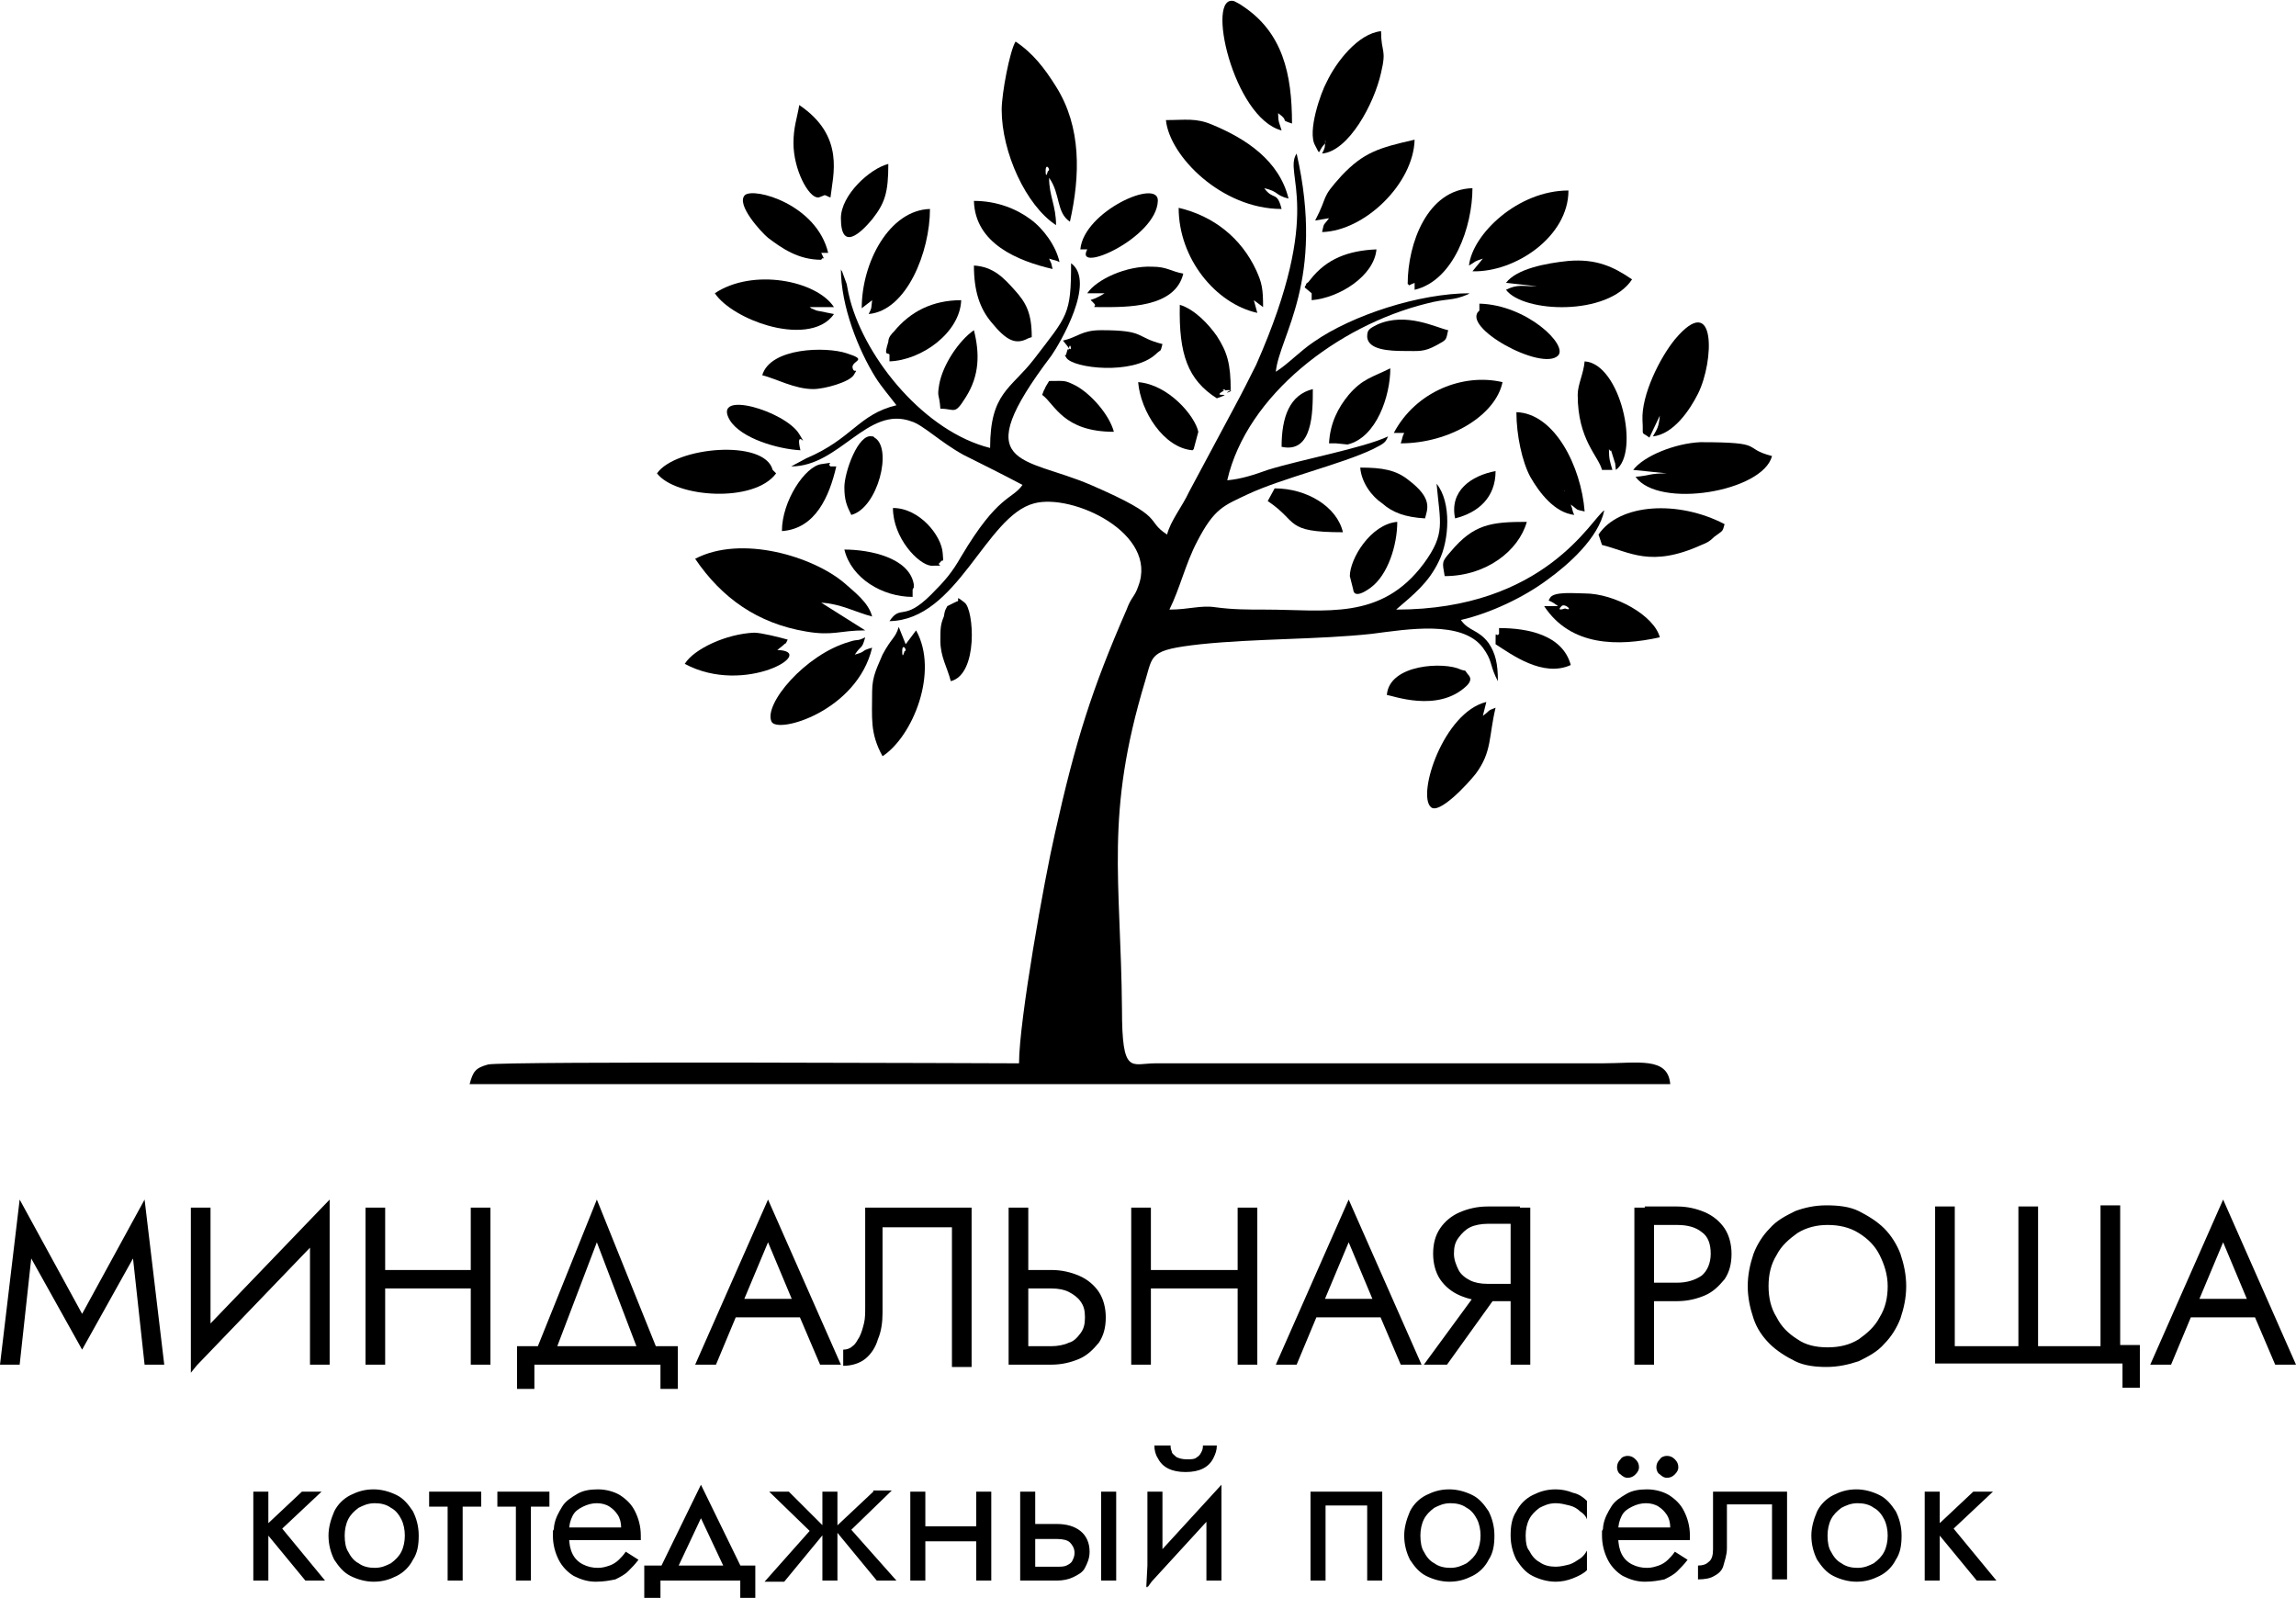 <svg width="296" height="206" viewBox="0 0 296 206" fill="none" xmlns="http://www.w3.org/2000/svg">
<path fill-rule="evenodd" clip-rule="evenodd" d="M158.215 61.919C160.75 50.905 172.53 41.974 183.863 39.146C186.696 38.402 187.144 38.848 189.231 37.955C189.231 37.955 189.38 37.806 189.529 37.806C182.968 37.806 174.319 40.634 169.398 44.058C167.609 45.249 166.118 46.886 164.478 47.928C164.925 43.314 170.89 36.169 167.162 19.796C165.372 22.476 170.89 26.792 161.942 47.035C161.048 48.821 160.153 50.607 159.109 52.542L153.294 63.407C152.399 65.343 150.908 67.129 150.46 68.915C147.478 66.98 150.61 66.831 140.619 62.514C131.97 58.793 124.514 60.431 135.549 45.844C136.592 44.355 141.364 36.318 138.084 33.936C138.084 40.634 137.636 40.634 133.312 46.291C130.329 50.16 127.645 50.607 127.645 57.752C119.295 55.668 111.69 46.439 109.602 38.699C109.453 38.104 109.304 37.509 109.155 36.616L108.558 34.978C108.558 34.978 108.409 34.83 108.409 34.681C108.409 39.444 110.646 45.1 112.883 48.672C113.628 49.863 114.672 51.053 115.567 52.244C110.646 53.435 109.9 56.561 103.935 59.091L101.997 60.133C108.26 60.133 111.839 52.244 117.505 54.328C118.996 54.775 121.233 57.007 124.216 58.645C126.9 59.984 129.286 61.175 131.821 62.514C130.479 64.449 128.689 63.705 123.917 71.743C122.724 73.827 121.83 74.868 120.04 76.655C116.461 80.227 116.163 77.845 114.672 80.078C123.47 79.929 127.049 66.533 133.312 64.896C138.233 63.556 149.417 68.766 146.732 75.613C146.285 76.952 145.838 76.952 145.241 78.59C140.768 88.86 138.68 95.409 135.996 107.465C134.654 113.27 131.373 131.578 131.373 137.085C128.838 137.085 64.717 136.788 62.928 137.234C61.288 137.681 60.989 138.127 60.542 139.764H215.327C215.029 136.192 211.152 137.085 206.529 137.085H148.969C145.838 137.085 144.645 138.723 144.645 130.09C144.496 113.27 142.408 105.084 147.627 87.818C148.671 84.394 148.074 83.799 154.785 83.055C161.943 82.311 169.995 82.46 176.854 81.715C181.477 81.12 188.486 79.929 191.17 83.501C192.363 85.139 192.064 85.585 192.81 87.223L193.108 87.818C193.108 85.585 192.81 84.246 191.915 82.906C190.573 81.12 189.38 81.418 188.336 79.929C192.214 79.036 196.538 76.952 199.52 74.72C202.204 72.785 206.082 69.361 206.827 65.789C205.187 66.831 199.222 78.59 179.986 78.59C182.223 76.655 184.161 75.166 185.503 72.338C186.845 69.659 187.144 64.747 185.205 62.366C185.652 67.426 186.398 68.766 183.565 72.636C178.047 80.078 170.89 78.59 163.135 78.59C160.75 78.59 158.96 78.59 156.723 78.292C154.785 77.994 153.294 78.59 150.759 78.59C152.101 75.91 152.846 72.636 154.337 69.808C156.574 65.491 157.767 65.194 160.899 63.705C165.372 61.621 172.977 59.835 177.003 57.9C178.495 57.156 178.644 57.007 178.942 56.263C175.811 57.752 167.758 59.24 163.434 60.58C161.793 61.175 160.004 61.77 158.215 61.919Z" fill="black"/>
<path fill-rule="evenodd" clip-rule="evenodd" d="M134.803 22.029C134.803 20.838 135.549 22.029 135.101 22.029C135.101 22.029 134.803 23.22 134.803 22.029ZM129.136 14.14C129.136 19.647 132.268 26.494 136.145 29.025C136.145 26.494 135.25 25.303 135.25 22.922C136.742 25.006 136.145 27.387 137.934 28.578C139.277 22.624 139.426 16.373 136.145 11.163C134.654 8.782 133.163 6.847 130.926 5.358C130.18 6.549 129.136 12.056 129.136 14.14Z" fill="black"/>
<path fill-rule="evenodd" clip-rule="evenodd" d="M105.874 77.697C108.409 77.845 110.198 78.887 112.435 79.483C111.988 77.697 110.198 76.357 108.856 75.166C104.83 71.743 95.585 68.915 89.62 72.04C93.05 77.101 97.672 80.376 103.935 81.418C107.365 82.013 108.26 81.269 111.541 81.269L105.874 77.697Z" fill="black"/>
<path fill-rule="evenodd" clip-rule="evenodd" d="M162.986 24.262C164.925 24.708 164.328 25.155 166.118 25.601C164.925 20.689 160.6 17.861 156.276 16.075C154.188 15.182 152.846 15.48 150.311 15.48C150.759 20.094 157.469 26.941 165.223 26.941C164.627 24.559 164.179 25.899 162.986 24.262Z" fill="black"/>
<path fill-rule="evenodd" clip-rule="evenodd" d="M164.776 14.587C166.416 15.777 164.776 15.331 166.565 15.926C166.565 9.526 165.372 4.168 160.153 0.744C160.004 0.595 159.109 0.149 159.109 0.149C155.381 -0.893 158.96 15.182 165.223 16.819C164.925 15.777 164.776 15.777 164.776 14.587Z" fill="black"/>
<path fill-rule="evenodd" clip-rule="evenodd" d="M210.555 60.58L214.88 61.026C212.643 61.026 212.643 61.324 210.853 61.472C213.836 65.64 227.256 63.407 228.449 58.793C224.423 57.751 227.853 57.007 219.204 57.007C215.923 57.156 211.897 58.793 210.555 60.58Z" fill="black"/>
<path fill-rule="evenodd" clip-rule="evenodd" d="M170.89 18.01C170.741 19.201 170.89 18.903 170.442 19.796C173.872 19.499 177.153 13.396 178.047 9.377C178.793 6.251 178.047 6.847 178.047 4.019C175.065 4.316 172.232 8.038 171.039 10.568C170.293 11.908 168.504 16.968 169.548 18.754C170.293 20.243 169.846 19.499 170.741 18.605C170.741 18.605 170.89 18.457 170.89 18.308C170.741 18.308 170.89 18.159 170.89 18.01Z" fill="black"/>
<path fill-rule="evenodd" clip-rule="evenodd" d="M213.985 53.584C213.836 55.072 213.687 55.221 213.09 56.263C215.774 55.965 217.862 52.84 218.906 50.756C220.993 46.588 221.292 37.36 215.923 43.76C213.985 46.142 211.599 50.905 211.748 54.179C211.897 56.412 211.45 55.519 212.643 56.412L213.985 53.584Z" fill="black"/>
<path fill-rule="evenodd" clip-rule="evenodd" d="M161.644 38.699L162.837 39.592C162.837 37.211 162.688 36.467 161.943 34.829C160.004 30.662 156.425 27.834 151.952 26.792C151.952 33.341 156.723 39.146 162.092 40.337L161.644 38.699Z" fill="black"/>
<path fill-rule="evenodd" clip-rule="evenodd" d="M116.312 83.948C116.312 82.757 117.058 83.948 116.611 83.948C116.611 83.948 116.312 85.139 116.312 83.948ZM112.435 89.157C112.435 92.581 112.137 94.516 113.777 97.493C117.654 94.962 121.084 86.627 118.102 81.269L116.76 83.055L115.865 80.822C115.418 82.311 114.97 82.162 113.777 84.394C113.181 85.883 112.435 87.074 112.435 89.157Z" fill="black"/>
<path fill-rule="evenodd" clip-rule="evenodd" d="M171.337 28.131C170.591 29.173 170.741 28.578 170.442 29.918C175.96 29.769 182.223 23.666 182.372 18.01C177.749 19.052 175.811 19.647 172.977 22.624C170.144 25.75 171.337 25.006 169.548 28.429L171.337 28.131Z" fill="black"/>
<path fill-rule="evenodd" clip-rule="evenodd" d="M206.082 68.915L206.529 70.254C210.108 71.147 212.792 73.231 219.353 70.254C220.099 69.957 220.397 69.808 220.993 69.213C222.186 68.319 222.037 68.617 222.335 67.575C216.371 64.45 208.766 64.896 206.082 68.915Z" fill="black"/>
<path fill-rule="evenodd" clip-rule="evenodd" d="M110.199 84.394C111.093 83.055 111.093 83.799 111.541 82.162C110.348 82.757 110.795 82.311 109.453 82.757C103.786 84.394 98.418 90.795 99.462 93.028C100.208 94.665 110.497 91.688 112.435 83.501C110.795 83.948 111.839 83.948 110.199 84.394Z" fill="black"/>
<path fill-rule="evenodd" clip-rule="evenodd" d="M194.152 36.467L198.178 36.913C196.24 36.913 195.643 36.616 194.152 37.36C196.389 40.337 207.275 40.783 210.406 36.02C208.02 34.383 205.783 33.341 202.205 33.639C199.222 33.936 195.494 34.681 194.152 36.467Z" fill="black"/>
<path fill-rule="evenodd" clip-rule="evenodd" d="M191.17 33.341L189.828 34.978C195.345 35.127 202.205 30.513 202.205 24.559C195.643 24.559 189.828 30.215 189.38 34.234C190.424 33.639 189.828 33.788 191.17 33.341Z" fill="black"/>
<path fill-rule="evenodd" clip-rule="evenodd" d="M112.435 38.7C112.286 39.89 112.435 39.593 111.988 40.486C116.909 40.039 119.891 32.448 119.891 26.941C114.672 27.09 111.093 33.788 111.093 39.741L112.435 38.7Z" fill="black"/>
<path fill-rule="evenodd" clip-rule="evenodd" d="M92.155 37.806C93.348 39.593 96.331 41.23 99.015 41.974C102.146 42.867 105.874 42.867 107.514 40.486L105.278 40.039C104.234 39.593 104.83 39.89 104.383 39.593H107.514C105.278 36.169 97.076 34.532 92.155 37.806Z" fill="black"/>
<path fill-rule="evenodd" clip-rule="evenodd" d="M191.17 92.283L191.617 90.497C186.1 91.837 182.67 102.405 184.459 104.042C185.503 105.084 189.231 101.065 190.275 99.725C192.363 96.897 191.915 94.962 192.81 91.241C191.617 91.688 192.214 91.539 191.17 92.283Z" fill="black"/>
<path fill-rule="evenodd" clip-rule="evenodd" d="M84.699 61.026C87.085 64.152 97.225 64.896 100.058 61.026L99.611 60.58C98.567 56.561 87.085 57.603 84.699 61.026Z" fill="black"/>
<path fill-rule="evenodd" clip-rule="evenodd" d="M181.03 55.816C180.732 56.412 180.881 56.263 180.582 57.156C186.845 57.156 192.81 53.584 193.705 49.267C188.635 48.077 182.521 50.458 179.688 55.816H181.03Z" fill="black"/>
<path fill-rule="evenodd" clip-rule="evenodd" d="M201.31 78.143C201.757 77.697 202.95 78.887 201.757 78.441C201.757 78.441 200.564 78.887 201.31 78.143ZM200.862 78.143H199.073C202.503 83.353 208.617 83.353 213.985 82.162C213.239 79.334 208.169 76.506 204.292 76.506C203.099 76.506 200.266 76.208 199.819 77.101C199.52 77.697 199.52 77.101 200.862 78.143Z" fill="black"/>
<path fill-rule="evenodd" clip-rule="evenodd" d="M201.757 63.259C201.608 63.259 201.757 63.408 201.757 63.259V63.259ZM202.503 65.045C203.547 65.789 202.95 65.64 204.292 65.938C203.845 60.133 200.415 53.286 195.494 53.137C195.494 56.114 196.24 59.538 197.284 61.473C198.477 63.556 200.415 66.087 202.95 66.384C202.652 65.789 202.801 65.789 202.503 65.045Z" fill="black"/>
<path fill-rule="evenodd" clip-rule="evenodd" d="M182.372 36.467V37.36C187.442 36.169 189.828 29.173 189.828 24.262C184.012 24.41 181.477 31.406 181.477 36.616C182.074 36.913 180.881 37.062 182.372 36.467Z" fill="black"/>
<path fill-rule="evenodd" clip-rule="evenodd" d="M203.397 50.905C203.397 56.709 206.082 58.793 206.529 60.58H207.871C207.573 59.538 207.424 59.24 207.424 57.9C207.871 58.645 207.424 57.156 208.02 59.091C208.318 60.133 208.169 59.24 208.318 60.58C211.45 58.347 208.915 46.886 204.292 46.588C204.143 48.225 203.397 49.565 203.397 50.905Z" fill="black"/>
<path fill-rule="evenodd" clip-rule="evenodd" d="M88.278 85.585C96.032 89.753 105.576 83.948 100.208 83.799L100.953 83.204C101.55 82.608 101.102 83.353 101.55 82.46C100.506 82.162 98.12 81.566 97.225 81.566C93.646 81.715 89.471 83.65 88.278 85.585Z" fill="black"/>
<path fill-rule="evenodd" clip-rule="evenodd" d="M105.874 32.597H106.769C105.278 26.345 97.225 24.113 96.032 25.155C94.839 26.345 98.12 29.918 99.015 30.662C100.804 32.002 102.892 33.49 105.874 33.49C106.172 32.895 106.47 33.936 105.874 32.597Z" fill="black"/>
<path fill-rule="evenodd" clip-rule="evenodd" d="M135.25 33.341C136.145 33.639 135.996 33.49 136.592 33.788C136.145 31.704 134.505 29.471 132.864 28.28C131.075 26.941 128.54 25.899 125.558 25.899C125.707 31.406 131.224 33.639 135.698 34.681C135.399 33.49 135.698 34.383 135.25 33.341Z" fill="black"/>
<path fill-rule="evenodd" clip-rule="evenodd" d="M137.04 43.909L137.636 44.653C138.382 45.844 137.935 43.611 137.785 45.1C137.785 45.546 137.785 44.355 137.487 45.546C137.338 46.29 136.891 45.1 137.487 46.142C138.382 47.481 145.987 48.374 148.969 45.695C149.715 44.951 149.566 45.546 149.864 44.355C146.285 43.462 147.776 42.569 141.961 42.569C139.426 42.569 138.978 43.462 137.04 43.909Z" fill="black"/>
<path fill-rule="evenodd" clip-rule="evenodd" d="M156.873 51.351C159.408 50.458 156.127 51.351 157.618 50.458C158.662 49.863 156.873 50.458 158.066 50.309C159.855 50.16 157.171 51.053 158.662 50.309C158.662 46.886 158.215 45.397 156.873 43.314C155.829 41.825 154.039 39.89 152.101 39.295C151.952 45.695 153.145 48.97 156.873 51.351Z" fill="black"/>
<path fill-rule="evenodd" clip-rule="evenodd" d="M98.269 48.374C100.058 48.821 102.444 50.16 104.83 50.16C106.321 50.16 109.453 49.267 110.049 48.374C110.795 47.184 110.049 48.374 109.9 47.332C109.9 46.439 111.988 46.439 109.155 45.546C106.471 44.653 99.313 44.802 98.269 48.374Z" fill="black"/>
<path fill-rule="evenodd" clip-rule="evenodd" d="M140.171 32.15C138.382 35.425 149.118 30.662 149.268 25.899C149.417 22.922 139.724 27.238 139.277 32.15H140.171Z" fill="black"/>
<path fill-rule="evenodd" clip-rule="evenodd" d="M140.171 37.806H142.408C140.321 39.146 140.321 38.253 141.066 39.146C141.513 39.593 140.321 39.593 141.961 39.593C145.092 39.593 151.504 39.741 152.548 35.276C150.908 34.978 150.461 34.383 148.522 34.383C145.241 34.234 141.364 36.02 140.171 37.806Z" fill="black"/>
<path fill-rule="evenodd" clip-rule="evenodd" d="M102.295 18.457C102.295 21.88 104.234 25.452 105.427 25.452H105.576L106.321 25.155C106.47 25.155 106.918 25.452 107.067 25.452C107.365 22.624 109.005 17.564 103.041 13.545C102.743 15.331 102.295 16.373 102.295 18.457Z" fill="black"/>
<path fill-rule="evenodd" clip-rule="evenodd" d="M186.249 74.273C191.617 74.273 195.793 70.999 196.836 67.278C192.214 67.278 189.977 67.575 186.995 71.147C185.802 72.487 185.951 72.487 186.249 74.273Z" fill="black"/>
<path fill-rule="evenodd" clip-rule="evenodd" d="M133.014 43.462C133.014 40.337 132.268 38.997 130.777 37.36C129.435 35.871 128.093 34.383 125.558 34.234C125.558 37.509 126.303 39.741 127.794 41.528C129.733 43.909 130.926 44.504 132.566 43.611L133.014 43.462Z" fill="black"/>
<path fill-rule="evenodd" clip-rule="evenodd" d="M114.672 45.695V46.588C118.847 46.439 123.768 42.867 123.917 38.7C120.19 38.7 117.356 40.188 115.269 42.718C114.97 43.016 114.523 43.462 114.523 44.058C113.927 45.993 114.374 45.397 114.672 45.695Z" fill="black"/>
<path fill-rule="evenodd" clip-rule="evenodd" d="M190.722 40.039C188.187 42.123 198.775 47.928 200.862 45.844C202.204 44.504 196.836 39.295 190.722 39.146V40.039Z" fill="black"/>
<path fill-rule="evenodd" clip-rule="evenodd" d="M172.232 57.156L173.723 57.305C177.451 56.412 179.24 51.053 179.24 47.481C176.854 48.672 175.661 48.821 173.872 50.905C172.53 52.542 171.486 54.477 171.337 57.156H172.232Z" fill="black"/>
<path fill-rule="evenodd" clip-rule="evenodd" d="M178.793 89.604C179.389 89.604 185.354 91.986 189.082 88.413C189.679 87.818 189.679 87.371 189.231 86.925C188.635 86.181 189.231 86.627 188.337 86.329C186.249 85.287 179.091 85.585 178.793 89.604Z" fill="black"/>
<path fill-rule="evenodd" clip-rule="evenodd" d="M153.741 58.049L153.89 57.9L154.487 55.668C154.039 53.584 150.609 49.565 146.732 49.267C147.031 52.988 150.013 57.751 153.741 58.049Z" fill="black"/>
<path fill-rule="evenodd" clip-rule="evenodd" d="M183.714 66.831C184.012 65.64 184.758 64.3 181.626 61.919C179.986 60.579 178.197 60.282 175.363 60.282C175.512 62.217 176.854 64.003 178.197 64.896C179.539 66.087 181.179 66.682 183.714 66.831Z" fill="black"/>
<path fill-rule="evenodd" clip-rule="evenodd" d="M108.856 62.812C108.856 64.449 109.155 65.194 109.751 66.384C113.181 65.491 115.119 57.751 112.734 56.412L112.584 56.263H112.435C110.646 55.816 108.856 60.877 108.856 62.812Z" fill="black"/>
<path fill-rule="evenodd" clip-rule="evenodd" d="M108.409 28.131C108.409 32.448 110.944 30.067 112.435 28.28C114.076 26.197 114.523 24.857 114.523 21.136C112.137 21.731 108.409 25.155 108.409 28.131Z" fill="black"/>
<path fill-rule="evenodd" clip-rule="evenodd" d="M174.469 76.059C174.469 76.059 174.469 77.399 176.705 75.762C178.942 74.124 180.135 70.254 180.135 67.278C176.705 67.575 174.021 72.04 174.021 74.273L174.469 76.059Z" fill="black"/>
<path fill-rule="evenodd" clip-rule="evenodd" d="M181.03 45.249C182.968 45.249 183.565 45.397 185.205 44.504C186.547 43.76 186.398 43.909 186.696 42.569C185.205 42.272 181.328 40.188 177.6 41.825C176.407 42.421 176.258 42.569 176.258 43.462C176.407 45.1 179.091 45.249 181.03 45.249Z" fill="black"/>
<path fill-rule="evenodd" clip-rule="evenodd" d="M103.19 58.049C102.444 54.923 104.383 58.198 103.041 55.965C101.251 52.988 91.708 50.16 94.094 54.179C95.585 56.561 100.357 57.9 103.19 58.049Z" fill="black"/>
<path fill-rule="evenodd" clip-rule="evenodd" d="M121.233 52.691C123.172 52.691 123.023 53.584 124.514 51.202C126.303 48.374 126.303 45.546 125.558 42.569C123.619 43.909 121.532 47.035 121.084 49.565C120.786 51.351 121.084 50.607 121.233 52.691Z" fill="black"/>
<path fill-rule="evenodd" clip-rule="evenodd" d="M134.356 50.905C135.996 52.095 137.04 55.668 143.601 55.668C143.005 53.435 140.619 50.756 138.68 49.714C137.189 48.97 137.338 49.118 135.25 49.118L134.803 49.863C134.505 50.607 134.803 49.714 134.356 50.905Z" fill="black"/>
<path fill-rule="evenodd" clip-rule="evenodd" d="M193.257 81.715C192.81 82.311 192.81 80.822 192.81 83.055C194.898 84.394 198.924 87.371 202.503 85.734C201.459 81.864 196.985 80.971 193.257 80.971V81.715Z" fill="black"/>
<path fill-rule="evenodd" clip-rule="evenodd" d="M169.1 37.806V38.699C172.679 38.402 177.153 35.574 177.451 32.15C173.872 32.299 171.039 33.341 168.951 36.02C168.802 36.169 168.653 36.467 168.504 36.467C168.504 36.467 168.355 36.616 168.355 36.764C168.355 36.764 168.206 36.913 168.206 37.062L169.1 37.806Z" fill="black"/>
<path fill-rule="evenodd" clip-rule="evenodd" d="M107.067 60.133C106.47 59.687 107.962 59.538 105.874 59.835C103.786 60.133 100.804 64.598 100.804 68.468C105.128 68.171 106.918 64.003 107.813 60.133H107.067Z" fill="black"/>
<path fill-rule="evenodd" clip-rule="evenodd" d="M121.233 82.608C121.233 84.692 122.128 86.032 122.575 87.818C126.154 86.925 125.558 78.59 124.365 77.697C122.873 76.506 123.917 77.548 123.321 77.548L122.128 78.143C121.83 78.738 121.83 78.59 121.681 79.483C121.233 80.525 121.233 81.12 121.233 82.608Z" fill="black"/>
<path fill-rule="evenodd" clip-rule="evenodd" d="M117.654 76.059C117.654 75.91 117.804 75.762 117.804 75.762V75.315C117.207 71.892 112.137 70.85 108.856 70.85C109.751 74.571 113.777 76.952 117.654 76.952V76.059Z" fill="black"/>
<path fill-rule="evenodd" clip-rule="evenodd" d="M163.434 64.598C167.46 67.277 165.521 68.617 173.127 68.617C172.381 65.342 168.504 62.961 164.329 62.961L163.434 64.598Z" fill="black"/>
<path fill-rule="evenodd" clip-rule="evenodd" d="M121.233 72.487C121.531 71.892 121.681 72.933 121.531 71.296C121.382 69.064 118.549 65.491 115.119 65.491C115.119 69.361 118.4 72.785 120.04 72.933C122.277 72.933 120.488 72.933 121.233 72.487Z" fill="black"/>
<path fill-rule="evenodd" clip-rule="evenodd" d="M165.223 57.603C169.249 58.496 169.249 53.137 169.249 50.16C166.267 50.905 165.223 53.733 165.223 57.603Z" fill="black"/>
<path fill-rule="evenodd" clip-rule="evenodd" d="M187.591 66.831C190.573 66.087 192.81 64.152 192.81 60.728C189.679 61.324 186.845 63.259 187.591 66.831Z" fill="black"/>
<path d="M4.026 162.24L10.587 173.999L17.149 162.24L18.64 175.933H21.175L18.64 154.649L10.587 169.384L2.535 154.649L0 175.933H2.535L4.026 162.24ZM42.35 158.37L42.499 154.649L24.754 173.105L24.605 176.827L42.35 158.37ZM27.14 155.691H24.605V176.975L27.14 173.85V155.691ZM42.499 154.649L39.964 157.775V175.933H42.499V154.649ZM48.464 166.11H62.331V163.728H48.464V166.11ZM60.691 155.691V175.933H63.226V155.691H60.691ZM47.121 155.691V175.933H49.656V155.691H47.121ZM76.945 160.156L82.612 175.04H85.147L76.945 154.649L68.744 175.04H71.279L76.945 160.156ZM85.147 175.933V179.059H87.383V173.552H66.656V179.059H68.893V175.933H85.147ZM93.646 169.831H104.383L103.488 167.449H94.541L93.646 169.831ZM99.015 160.156L102.444 168.342L102.743 168.938L105.725 175.933H108.409L99.015 154.649L89.62 175.933H92.304L95.287 168.789L95.585 168.342L99.015 160.156ZM125.259 155.691H111.541V168.491C111.541 169.236 111.541 169.98 111.391 170.575C111.242 171.17 111.093 171.766 110.795 172.361C110.497 172.808 110.348 173.254 109.9 173.552C109.602 173.85 109.155 173.999 108.707 173.999V176.082C109.751 176.082 110.795 175.785 111.541 175.189C112.286 174.594 112.883 173.701 113.181 172.659C113.628 171.617 113.777 170.426 113.777 169.236V158.221H122.724V176.231H125.259V155.691ZM130.031 155.691V175.933H132.566V155.691H130.031ZM131.373 166.11H135.549C136.443 166.11 137.189 166.259 137.785 166.556C138.382 166.854 138.978 167.301 139.277 167.747C139.724 168.342 139.873 168.938 139.873 169.831C139.873 170.724 139.724 171.319 139.277 171.915C138.829 172.51 138.382 172.957 137.785 173.105C137.189 173.403 136.294 173.552 135.549 173.552H131.373V175.933H135.549C136.891 175.933 138.084 175.636 139.127 175.189C140.171 174.743 140.917 173.999 141.662 173.105C142.259 172.212 142.557 171.17 142.557 169.831C142.557 168.64 142.259 167.449 141.662 166.556C141.066 165.663 140.171 164.919 139.127 164.473C138.084 164.026 136.891 163.728 135.549 163.728H131.373V166.11ZM147.18 166.11H161.048V163.728H147.18V166.11ZM159.557 155.691V175.933H162.092V155.691H159.557ZM145.838 155.691V175.933H148.373V155.691H145.838ZM168.504 169.831H179.24L178.346 167.449H169.398L168.504 169.831ZM173.872 160.156L177.302 168.342L177.6 168.938L180.582 175.933H183.266L173.872 154.649L164.478 175.933H167.162L170.144 168.789L170.442 168.342L173.872 160.156ZM193.705 165.961H190.872L183.565 175.933H186.547L193.705 165.961ZM197.284 155.691H194.749V175.933H197.284V155.691ZM195.942 157.775V155.542H191.766C190.424 155.542 189.231 155.84 188.187 156.286C187.144 156.733 186.249 157.477 185.652 158.37C185.056 159.263 184.758 160.305 184.758 161.644C184.758 162.835 185.056 164.026 185.652 164.919C186.249 165.812 187.144 166.556 188.187 167.003C189.231 167.449 190.424 167.747 191.766 167.747H195.942V165.514H191.766C190.872 165.514 190.126 165.366 189.529 165.068C188.933 164.77 188.337 164.324 188.038 163.728C187.74 163.133 187.442 162.389 187.442 161.644C187.442 160.751 187.591 160.156 188.038 159.561C188.486 158.965 188.933 158.519 189.529 158.221C190.126 157.923 191.021 157.775 191.766 157.775H195.942ZM210.704 155.691V175.933H213.239V155.691H210.704ZM212.046 157.923H216.222C217.564 157.923 218.608 158.221 219.353 158.816C220.248 159.412 220.546 160.454 220.546 161.644C220.546 162.835 220.099 163.877 219.353 164.473C218.458 165.068 217.415 165.366 216.222 165.366H212.046V167.747H216.222C217.564 167.747 218.757 167.449 219.8 167.003C220.844 166.556 221.59 165.812 222.336 164.919C222.932 164.026 223.23 162.984 223.23 161.644C223.23 160.454 222.932 159.263 222.336 158.37C221.739 157.477 220.844 156.733 219.8 156.286C218.757 155.84 217.564 155.542 216.222 155.542H212.046V157.923ZM228.002 165.812C228.002 164.324 228.3 162.984 229.046 161.793C229.642 160.603 230.686 159.709 231.73 158.965C232.923 158.221 234.265 157.923 235.607 157.923C237.098 157.923 238.44 158.221 239.633 158.965C240.826 159.709 241.721 160.603 242.317 161.793C242.914 162.984 243.361 164.324 243.361 165.812C243.361 167.301 243.063 168.64 242.317 169.831C241.721 171.022 240.677 171.915 239.633 172.659C238.44 173.403 237.098 173.701 235.607 173.701C234.116 173.701 232.774 173.403 231.73 172.659C230.537 171.915 229.642 171.022 229.046 169.831C228.3 168.64 228.002 167.301 228.002 165.812ZM225.318 165.812C225.318 167.301 225.616 168.64 226.063 169.98C226.511 171.319 227.256 172.361 228.151 173.254C229.046 174.147 230.239 174.892 231.432 175.487C232.625 176.082 234.116 176.231 235.458 176.231C236.949 176.231 238.291 175.933 239.633 175.487C240.826 174.892 242.019 174.296 242.914 173.254C243.809 172.361 244.554 171.17 245.002 169.98C245.449 168.64 245.747 167.301 245.747 165.812C245.747 164.324 245.449 162.984 245.002 161.644C244.554 160.454 243.809 159.263 242.914 158.37C242.019 157.477 240.826 156.733 239.633 156.137C238.44 155.542 236.949 155.393 235.458 155.393C233.967 155.393 232.625 155.691 231.432 156.137C230.239 156.733 229.046 157.328 228.151 158.37C227.256 159.263 226.511 160.454 226.063 161.644C225.616 162.984 225.318 164.324 225.318 165.812ZM270.948 173.552H262.747V155.542H260.212V173.552H252.01V155.542H249.475V175.785H273.632V178.91H275.869V173.403H273.334V155.393H270.799V173.552H270.948ZM281.237 169.831H291.974L291.079 167.449H282.132L281.237 169.831ZM286.606 160.156L290.035 168.342L290.333 168.938L293.316 175.933H296L286.606 154.649L277.211 175.933H279.895L282.878 168.789L283.176 168.342L286.606 160.156Z" fill="black"/>
<path d="M32.657 192.306V203.767H34.596V192.306H32.657ZM38.92 192.306L33.85 197.069L39.367 203.767H41.902L36.385 197.069L41.455 192.306H38.92ZM42.35 197.962C42.35 199.153 42.648 200.195 43.095 201.088C43.692 201.981 44.288 202.725 45.183 203.172C46.078 203.618 47.121 203.916 48.165 203.916C49.358 203.916 50.253 203.618 51.148 203.172C52.042 202.725 52.788 201.981 53.235 201.088C53.832 200.195 53.981 199.153 53.981 197.962C53.981 196.772 53.683 195.73 53.235 194.837C52.639 193.944 52.042 193.199 51.148 192.753C50.253 192.306 49.209 192.009 48.165 192.009C46.972 192.009 46.078 192.306 45.183 192.753C44.288 193.199 43.543 193.944 43.095 194.837C42.648 195.879 42.35 196.92 42.35 197.962ZM44.437 197.962C44.437 197.218 44.587 196.474 44.885 195.879C45.183 195.283 45.63 194.837 46.227 194.39C46.823 194.092 47.42 193.795 48.314 193.795C49.06 193.795 49.806 193.944 50.402 194.39C50.998 194.688 51.446 195.283 51.744 195.879C52.042 196.474 52.191 197.218 52.191 197.962C52.191 198.707 52.042 199.451 51.744 200.046C51.446 200.642 50.998 201.088 50.402 201.535C49.806 201.832 49.209 202.13 48.314 202.13C47.569 202.13 46.823 201.981 46.227 201.535C45.63 201.237 45.183 200.642 44.885 200.046C44.587 199.6 44.437 198.855 44.437 197.962ZM55.323 192.306V194.241H62.033V192.306H55.323ZM57.709 192.753V203.767H59.647V192.753H57.709ZM64.121 192.306V194.241H70.831V192.306H64.121ZM66.507 192.753V203.767H68.445V192.753H66.507ZM72.77 198.558H82.612C82.612 198.409 82.612 198.409 82.612 198.26C82.612 198.111 82.612 198.111 82.612 197.962C82.612 196.772 82.313 195.73 81.866 194.837C81.419 193.944 80.822 193.348 79.927 192.753C79.182 192.306 78.138 192.009 77.094 192.009C76.05 192.009 75.156 192.157 74.41 192.604C73.665 193.051 72.919 193.497 72.472 194.241C72.024 194.985 71.577 195.73 71.428 196.772C71.428 196.92 71.428 197.218 71.279 197.367C71.279 197.516 71.279 197.814 71.279 197.962C71.279 199.153 71.577 200.195 72.024 201.088C72.472 201.981 73.217 202.725 73.963 203.172C74.858 203.618 75.752 203.916 76.796 203.916C77.84 203.916 78.585 203.767 79.331 203.618C79.927 203.321 80.524 203.023 80.971 202.577C81.419 202.13 81.866 201.683 82.313 201.088L80.673 200.046C80.375 200.493 80.077 200.79 79.778 201.088C79.48 201.386 79.033 201.683 78.585 201.832C78.138 201.981 77.691 202.13 77.094 202.13C76.349 202.13 75.752 201.981 75.156 201.683C74.559 201.386 74.112 200.939 73.814 200.344C73.515 199.749 73.366 199.004 73.366 198.111V197.367C73.366 196.623 73.515 196.027 73.814 195.432C74.112 194.837 74.559 194.539 75.156 194.241C75.752 193.944 76.349 193.795 76.945 193.795C77.542 193.795 78.138 193.944 78.585 194.241C79.033 194.539 79.331 194.837 79.629 195.283C79.927 195.73 80.077 196.325 80.077 196.92H72.323V198.558H72.77ZM90.366 195.73L93.796 203.023H96.032L90.366 191.413L84.699 203.023H86.936L90.366 195.73ZM95.436 203.767V206H97.374V201.832H83.059V206H85.147V203.767H95.436ZM112.584 192.306L107.514 197.069L113.032 203.767H115.567L109.751 197.218L114.97 192.157H112.584V192.306ZM107.962 192.306H106.023V203.767H107.962V192.306ZM101.699 192.306H99.164L104.383 197.367L98.567 203.916H101.102L106.62 197.218L101.699 192.306ZM118.549 198.707H127.049V196.772H118.549V198.707ZM125.856 192.306V203.767H127.795V192.306H125.856ZM117.356 192.306V203.767H119.295V192.306H117.356ZM141.961 192.306V203.767H143.899V192.306H141.961ZM131.522 192.306V203.767H133.461V192.306H131.522ZM132.715 198.409H136.294C137.04 198.409 137.636 198.558 137.935 198.855C138.233 199.153 138.531 199.6 138.531 200.195C138.531 200.642 138.382 200.939 138.233 201.237C138.084 201.535 137.785 201.683 137.487 201.832C137.189 201.981 136.742 201.981 136.294 201.981H132.715V203.767H136.294C137.04 203.767 137.785 203.618 138.382 203.321C138.978 203.023 139.575 202.725 139.873 202.13C140.171 201.535 140.47 200.939 140.47 200.046C140.47 198.855 140.022 197.962 139.277 197.367C138.531 196.772 137.487 196.474 136.294 196.474H132.715V198.409ZM157.32 194.241L157.469 191.413L147.925 201.832L147.776 204.66L157.32 194.241ZM149.864 192.306H147.925V204.66L149.864 201.981V192.306ZM157.469 191.413L155.531 194.092V203.767H157.469V191.413ZM148.82 186.353C148.82 186.948 148.969 187.543 149.268 187.99C149.566 188.585 150.013 189.032 150.61 189.329C151.206 189.627 151.952 189.776 152.846 189.776C153.741 189.776 154.487 189.627 155.083 189.329C155.68 189.032 156.127 188.585 156.425 187.99C156.723 187.394 156.873 186.948 156.873 186.353H155.083C155.083 186.501 155.083 186.799 154.934 187.097C154.785 187.394 154.636 187.692 154.338 187.841C154.039 188.139 153.592 188.139 152.996 188.139C152.399 188.139 151.952 187.99 151.653 187.841C151.355 187.543 151.057 187.394 151.057 187.097C150.908 186.799 150.908 186.501 150.908 186.353H148.82ZM178.346 192.306H168.951V203.767H170.89V194.092H176.258V203.767H178.197V192.306H178.346ZM181.03 197.962C181.03 199.153 181.328 200.195 181.775 201.088C182.372 201.981 182.968 202.725 183.863 203.172C184.758 203.618 185.802 203.916 186.845 203.916C188.038 203.916 188.933 203.618 189.828 203.172C190.722 202.725 191.468 201.981 191.915 201.088C192.512 200.195 192.661 199.153 192.661 197.962C192.661 196.772 192.363 195.73 191.915 194.837C191.319 193.944 190.722 193.199 189.828 192.753C188.933 192.306 187.889 192.009 186.845 192.009C185.652 192.009 184.758 192.306 183.863 192.753C182.968 193.199 182.223 193.944 181.775 194.837C181.328 195.879 181.03 196.92 181.03 197.962ZM183.117 197.962C183.117 197.218 183.267 196.474 183.565 195.879C183.863 195.283 184.31 194.837 184.907 194.39C185.503 194.092 186.1 193.795 186.995 193.795C187.74 193.795 188.486 193.944 189.082 194.39C189.679 194.688 190.126 195.283 190.424 195.879C190.722 196.474 190.872 197.218 190.872 197.962C190.872 198.707 190.722 199.451 190.424 200.046C190.126 200.642 189.679 201.088 189.082 201.535C188.486 201.832 187.889 202.13 186.995 202.13C186.249 202.13 185.503 201.981 184.907 201.535C184.31 201.237 183.863 200.642 183.565 200.046C183.267 199.6 183.117 198.855 183.117 197.962ZM196.687 197.962C196.687 197.218 196.836 196.474 197.135 195.879C197.433 195.283 197.88 194.837 198.477 194.39C199.073 194.092 199.67 193.795 200.564 193.795C201.161 193.795 201.757 193.944 202.354 194.092C202.95 194.241 203.398 194.539 203.696 194.837C204.143 195.134 204.441 195.432 204.59 195.879V193.497C204.143 193.051 203.547 192.604 202.801 192.455C202.055 192.157 201.31 192.009 200.564 192.009C199.371 192.009 198.477 192.306 197.582 192.753C196.687 193.199 195.942 193.944 195.494 194.837C194.898 195.73 194.749 196.772 194.749 197.962C194.749 199.153 195.047 200.195 195.494 201.088C196.091 201.981 196.687 202.725 197.582 203.172C198.477 203.618 199.52 203.916 200.564 203.916C201.31 203.916 202.055 203.767 202.801 203.47C203.547 203.172 204.143 202.874 204.59 202.428V199.897C204.441 200.195 204.143 200.642 203.696 200.939C203.248 201.237 202.801 201.535 202.354 201.683C201.757 201.832 201.161 201.981 200.564 201.981C199.819 201.981 199.073 201.832 198.477 201.386C197.88 201.088 197.433 200.493 197.135 199.897C196.836 199.6 196.687 198.855 196.687 197.962ZM208.02 198.558H217.862C217.862 198.409 217.862 198.409 217.862 198.26C217.862 198.111 217.862 198.111 217.862 197.962C217.862 196.772 217.564 195.73 217.116 194.837C216.669 193.944 216.073 193.348 215.178 192.753C214.432 192.306 213.388 192.009 212.345 192.009C211.301 192.009 210.406 192.157 209.661 192.604C208.915 193.051 208.169 193.497 207.722 194.241C207.275 194.985 206.827 195.73 206.678 196.772C206.678 196.92 206.678 197.218 206.529 197.367C206.529 197.516 206.529 197.814 206.529 197.962C206.529 199.153 206.827 200.195 207.275 201.088C207.722 201.981 208.468 202.725 209.213 203.172C210.108 203.618 211.003 203.916 212.046 203.916C213.09 203.916 213.836 203.767 214.581 203.618C215.178 203.321 215.774 203.023 216.222 202.577C216.669 202.13 217.116 201.683 217.564 201.088L215.923 200.046C215.625 200.493 215.327 200.79 215.029 201.088C214.731 201.386 214.283 201.683 213.836 201.832C213.388 201.981 212.941 202.13 212.345 202.13C211.599 202.13 211.003 201.981 210.406 201.683C209.81 201.386 209.362 200.939 209.064 200.344C208.766 199.749 208.617 199.004 208.617 198.111V197.367C208.617 196.623 208.766 196.027 209.064 195.432C209.362 194.837 209.81 194.539 210.406 194.241C211.003 193.944 211.599 193.795 212.196 193.795C212.792 193.795 213.388 193.944 213.836 194.241C214.283 194.539 214.581 194.837 214.88 195.283C215.178 195.73 215.327 196.325 215.327 196.92H207.573V198.558H208.02ZM213.538 189.181C213.538 189.478 213.687 189.925 213.985 190.074C214.283 190.371 214.581 190.52 214.88 190.52C215.327 190.52 215.625 190.371 215.923 190.074C216.222 189.776 216.371 189.478 216.371 189.181C216.371 188.734 216.222 188.436 215.923 188.139C215.625 187.841 215.327 187.692 214.88 187.692C214.581 187.692 214.134 187.841 213.985 188.139C213.687 188.436 213.538 188.734 213.538 189.181ZM208.468 189.181C208.468 189.478 208.617 189.925 208.915 190.074C209.213 190.371 209.511 190.52 209.81 190.52C210.257 190.52 210.555 190.371 210.853 190.074C211.152 189.776 211.301 189.478 211.301 189.181C211.301 188.734 211.152 188.436 210.853 188.139C210.555 187.841 210.257 187.692 209.81 187.692C209.511 187.692 209.064 187.841 208.915 188.139C208.617 188.436 208.468 188.734 208.468 189.181ZM230.686 192.306H220.844V199.748C220.844 200.493 220.695 201.088 220.248 201.386C219.95 201.683 219.502 201.832 218.906 201.832V203.618C219.801 203.618 220.546 203.47 220.993 203.172C221.59 202.874 222.037 202.428 222.186 201.832C222.336 201.237 222.634 200.493 222.634 199.6V193.944H228.449V203.618H230.388V192.306H230.686ZM233.519 197.962C233.519 199.153 233.818 200.195 234.265 201.088C234.862 201.981 235.458 202.725 236.353 203.172C237.247 203.618 238.291 203.916 239.335 203.916C240.528 203.916 241.423 203.618 242.317 203.172C243.212 202.725 243.958 201.981 244.405 201.088C245.002 200.195 245.151 199.153 245.151 197.962C245.151 196.772 244.852 195.73 244.405 194.837C243.809 193.944 243.212 193.199 242.317 192.753C241.423 192.306 240.379 192.009 239.335 192.009C238.142 192.009 237.247 192.306 236.353 192.753C235.458 193.199 234.712 193.944 234.265 194.837C233.818 195.879 233.519 196.92 233.519 197.962ZM235.607 197.962C235.607 197.218 235.756 196.474 236.054 195.879C236.353 195.283 236.8 194.837 237.397 194.39C237.993 194.092 238.589 193.795 239.484 193.795C240.23 193.795 240.975 193.944 241.572 194.39C242.168 194.688 242.616 195.283 242.914 195.879C243.212 196.474 243.361 197.218 243.361 197.962C243.361 198.707 243.212 199.451 242.914 200.046C242.616 200.642 242.168 201.088 241.572 201.535C240.975 201.832 240.379 202.13 239.484 202.13C238.739 202.13 237.993 201.981 237.397 201.535C236.8 201.237 236.353 200.642 236.054 200.046C235.756 199.6 235.607 198.855 235.607 197.962ZM248.133 192.306V203.767H250.072V192.306H248.133ZM254.396 192.306L249.326 197.069L254.843 203.767H257.378L251.861 197.069L256.931 192.306H254.396Z" fill="black"/>
</svg>
